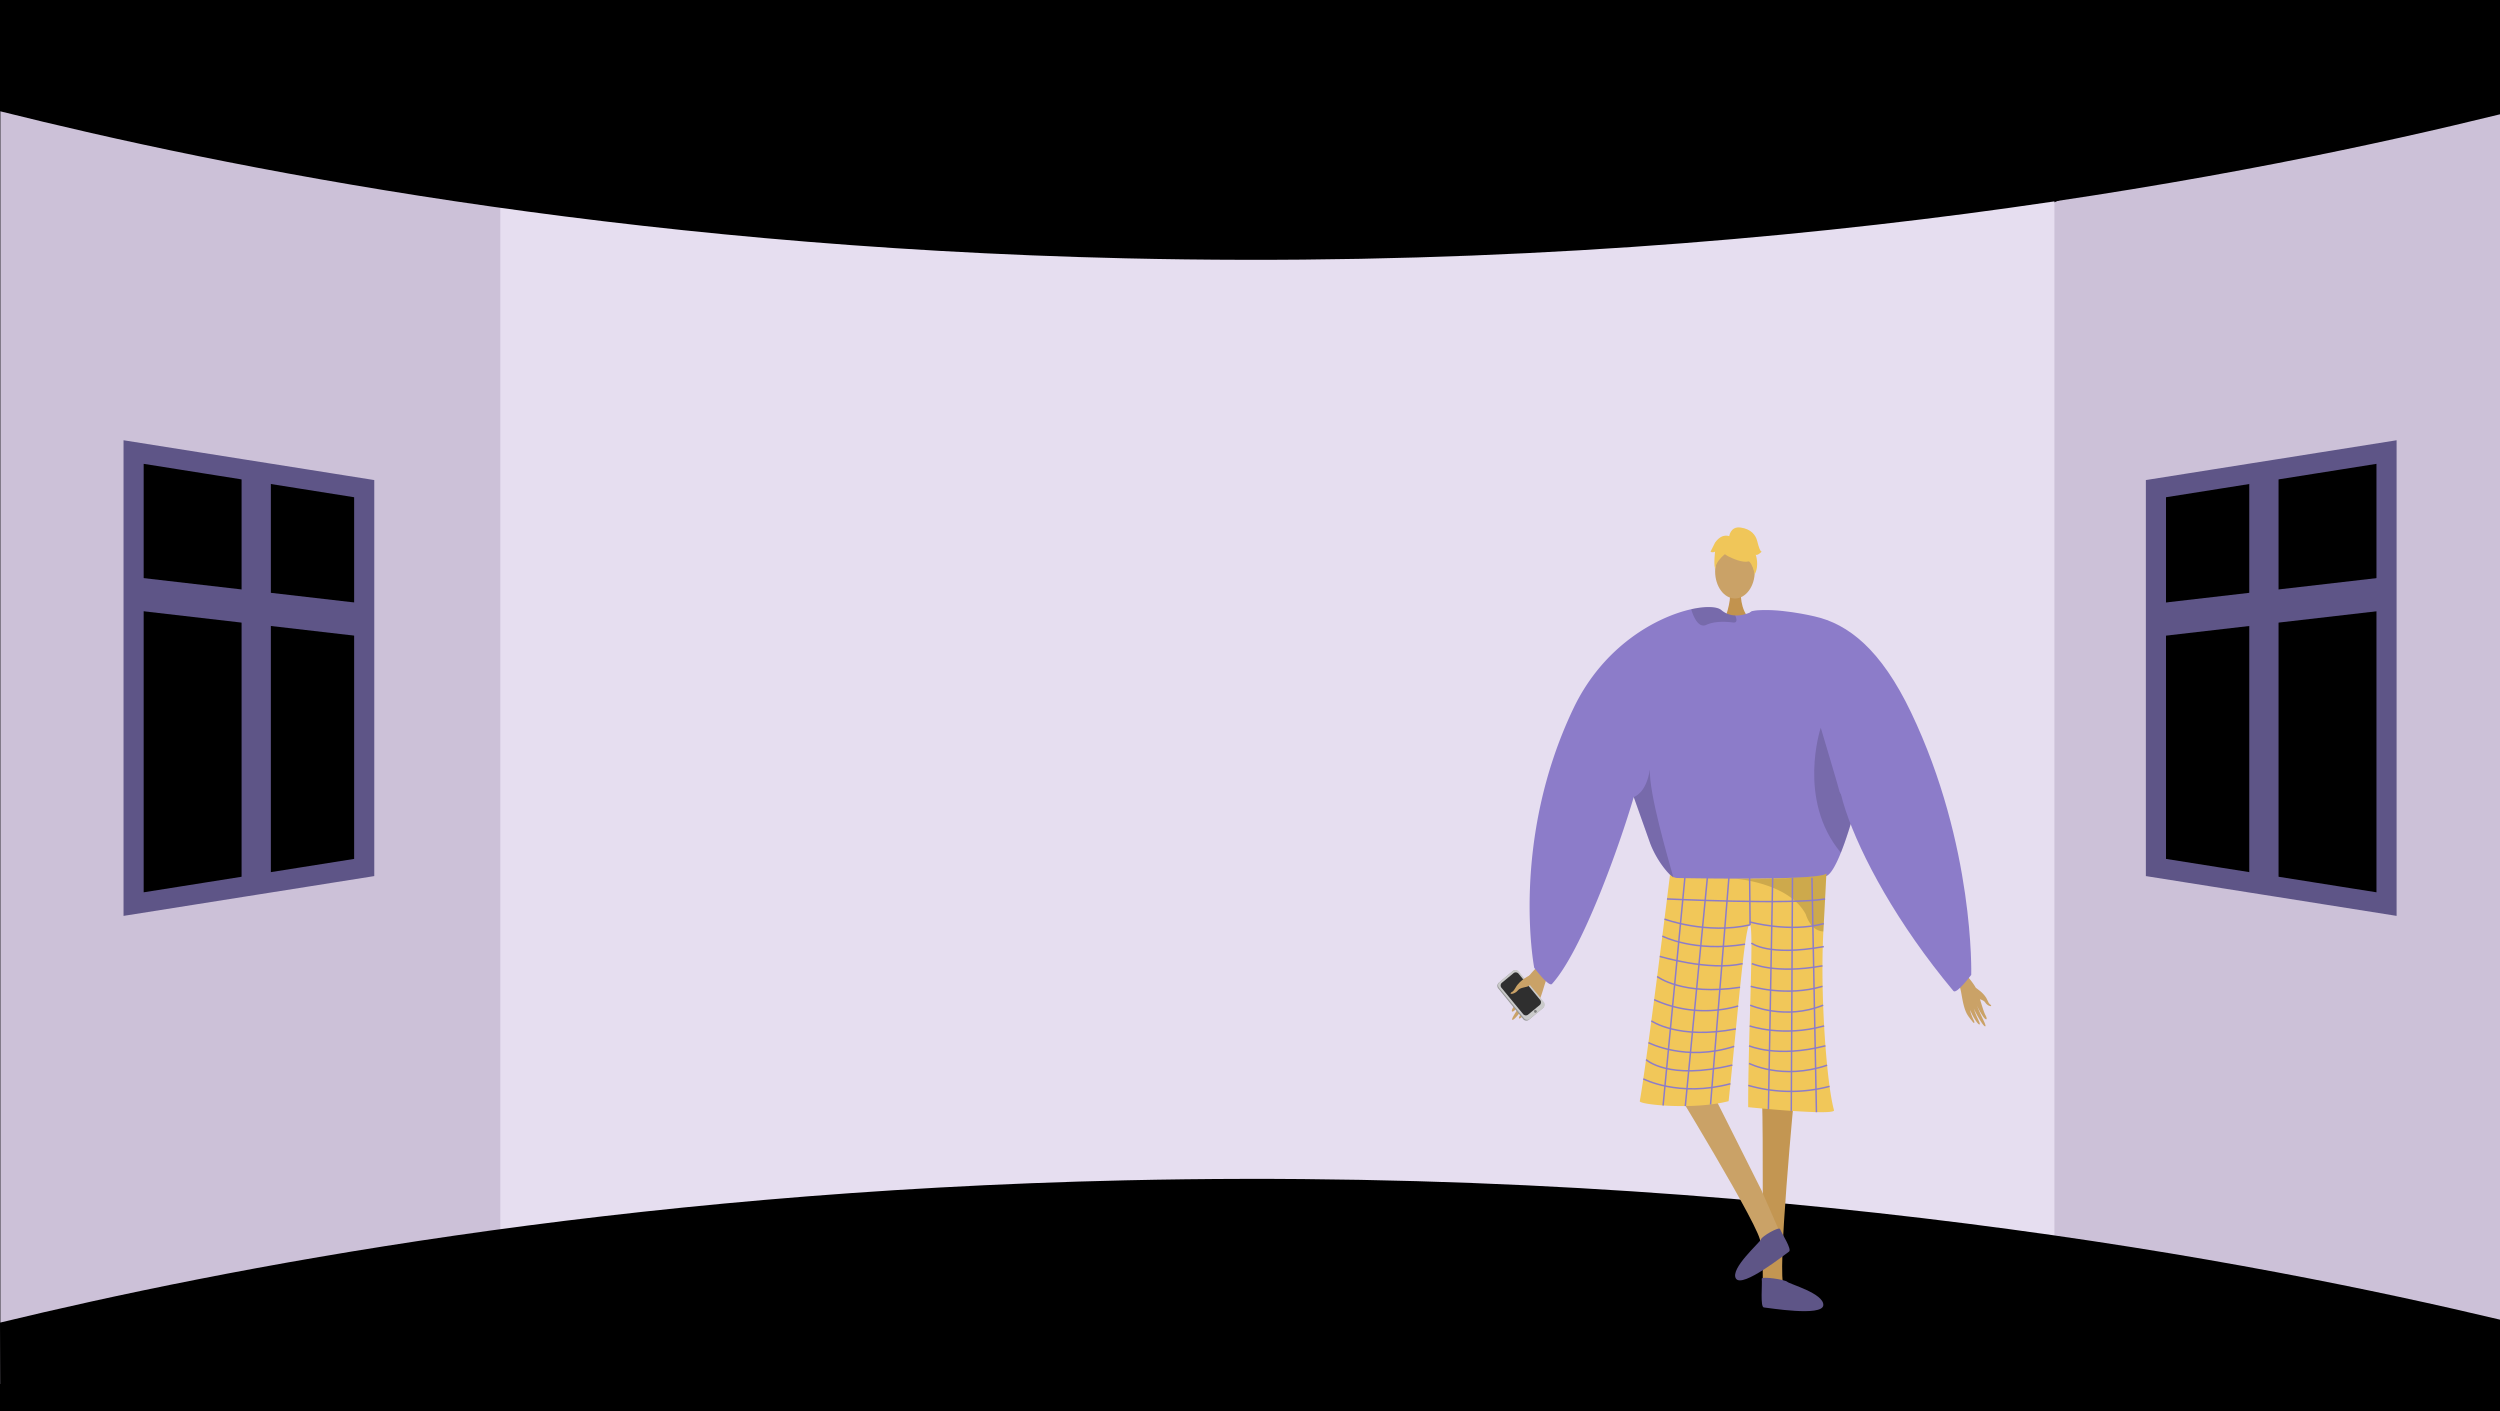 <svg xmlns="http://www.w3.org/2000/svg" width="1366" height="771" viewBox="0 0 1366 771">
    <defs>
        <style>
            .a,.d{fill:#000;}.b{fill:#ccc1d8;}.c{fill:#e6def0;}.d{stroke:#5e5587;stroke-width:11px;}.d,.u{stroke-miterlimit:10;}.e{fill:#5e5587;}.f,.l{fill:#caa267;}.f{fill-rule:evenodd;}.g{fill:#979797;}.h{fill:#cacaca;}.i{fill:#2f2f2f;}.j{fill:#7f7f7f;}.k{fill:#c39652;}.m{fill:#c2934e;}.n{fill:#8c7cc9;}.o{fill:#f1c759;}.p{opacity:0.15;}.q{fill:#5e5586;}.r{opacity:0.3;}.s{opacity:0.5;}.t{fill:#f0c659;}.u{fill:none;stroke:#8c7cc9;stroke-width:0.823px;}
        </style>
    </defs>
    <g transform="translate(0 1676.974)">
        <rect class="a" width="1366" height="771" transform="translate(0 -1676.974)"/>
        <path class="b" d="M1366-1667.438v758.464l-242.228-67.586-32.991-6.263,1.636-558.092,30.118-25.56Z"/>
        <path class="b" d="M316.3-1551.5,300.245-995.132.2-920.734v-750.053l298.845,93.57Z"/>
        <path class="c" d="M697.978-1587.9H273.37v617.384h849.165V-1587.9Z"/>
        <path class="a"
              d="M0-1616.194c121.657,30.38,335.7,73.888,615,80.372,352.972,8.194,622.429-47.1,751-78.7v-62.454H0Z"/>
        <path class="a"
              d="M0-954.291c121.657-29.39,335.7-71.48,615-77.753,352.972-7.927,622.429,45.568,751,76.133v47.19L.2-905.974Z"/>
        <path class="d" d="M199-1409.974v207l-51,8.1-16,2.53-59,9.37v-247l59,9.37,16,2.53Z"/>
        <path class="e" d="M148-1418.074v223.2l-16,2.53V-1420.6Z"/>
        <path class="e" d="M199-1347.154v18.12l-51-5.9-16-1.85-59-6.82v-18.12l59,6.82,16,1.85Z"/>
        <path class="d" d="M1178-1409.974v207l51,8.1,16,2.53,59,9.37v-247l-59,9.37-16,2.53Z"/>
        <path class="e" d="M1229-1418.074v223.2l16,2.53V-1420.6Z"/>
        <path class="e" d="M1178-1347.154v18.12l51-5.9,16-1.85,59-6.82v-18.12l-59,6.82-16,1.85Z"/>
        <path class="f"
              d="M845.25-1153.589c-.595.75-9.249,7.8-11.467,12.524s-5.066,11.948-6.7,14.209c-1.916,2.661-1.01,3.836,1.532.892a51.174,51.174,0,0,0,5.017-6.981c.2-.481-1.382,2.546-3.351,5.744-2.093,3.4-4.572,7.013-3.984,7.433,1.142.813,7.83-8.742,8.708-10.535a49.966,49.966,0,0,1-2.377,4.7c-1.2,2.077-2.9,4.336-2.625,5,.441,1.05,4.672-3.762,6.992-8.164.18-.027-.128,1.555-3.235,6.6-.312.507-.578,1.99.9.495,3.115-3.145,4.686-4.268,6.839-9.681,2.1-5.278,3.134-11.568,5.811-14.942Z"/>
        <path class="g"
              d="M818.681-1136.842l13.583,16.715a2.2,2.2,0,0,0,3.114.364l7.574-6.336a.944.944,0,0,0,.074-.068,2.261,2.261,0,0,0,.173-3.093l-13.583-16.716a2.2,2.2,0,0,0-3.112-.361l-7.07,5.914-.505.42A2.261,2.261,0,0,0,818.681-1136.842Z"/>
        <path class="h"
              d="M819.06-1137.213l13.693,16.651a2.271,2.271,0,0,0,3.2.311l7.383-6.1a2.266,2.266,0,0,0,.233-3.127l-13.693-16.651a2.271,2.271,0,0,0-3.2-.311l-7.383,6.1A2.266,2.266,0,0,0,819.06-1137.213Z"/>
        <path class="i"
              d="M820.393-1137.258l11.826,14.38a1.962,1.962,0,0,0,2.762.268l6.376-5.266a1.959,1.959,0,0,0,.2-2.7l-11.826-14.381a1.962,1.962,0,0,0-2.762-.268l-6.376,5.267A1.958,1.958,0,0,0,820.393-1137.258Z"/>
        <circle class="j" cx="0.759" cy="0.759" r="0.759" transform="translate(838.182 -1125.102)"/>
        <path class="f"
              d="M836.346-1144.283s-5.838,2.562-8.235,6.944c-1.424,2.6-2.1,2.289-2.473,2.684-1.253,1.313,2.193.851,3.785-1.224,1.294-1.686,4.933-1.571,6.039-2.466s3.611-3.863,3.473-4.879S836.346-1144.283,836.346-1144.283Z"/>
        <path class="k"
              d="M980.708-1081.877s-10.215,105.4-5.871,107.213c7.792,3.3,38.308,14.117,4.664,11.741-17.283,1.042-16.015-2.819-16.285-6.091-.22-2.674.287-97-.423-104.336-.159-1.643-.255-2.636-.255-2.636Z"/>
        <path class="l"
              d="M909.471-1091.733s55.168,89.917,52.257,93.615c-5.2,6.681-26.594,30.978,1.64,12.528,15.605-7.5,12.618-10.258,11.261-13.248-1.109-2.442-9.271-21.121-12.221-27.875-.661-1.512-37.824-75.172-37.824-75.172Z"/>
        <path class="m"
              d="M951.243-1353.862s-.9,10.043,5.294,15.6-14.276,0-14.276,0,3.809-9.619,2.955-15.6S951.243-1353.862,951.243-1353.862Z"/>
        <ellipse class="l" cx="10.83" cy="14.777" rx="10.83" ry="14.777" transform="translate(937.145 -1379.521)"/>
        <path class="n"
              d="M1018.61-1257.231c-.181,2.8-2.443,13.2-5.626,24.5-.938,3.372-1.966,6.819-3.044,10.176-1.308,4.088-2.69,8.028-4.089,11.508-2.714,6.746-5.495,11.764-7.922,12.743-8.177,3.29-69.915,7.807-82.609,1.752-.3-.222-.617-.461-.921-.724-4.763-3.874-9.929-11.525-12.669-18.69,0-.008-7.3-20.574-8.785-24.761-.017-.042-.025-.074-.041-.107-.05-.165-.107-.321-.165-.469-.016-.058-.041-.107-.058-.165-7.683,26.234-28.125,83.851-44.661,102.106-1.735,1.916-9.723-8.835-9.723-8.835S824.946-1217.143,859.776-1290c16.4-34.3,45.656-49.943,64.338-54.1,8.087-1.8,14.191-1.448,16.42.477a12.107,12.107,0,0,0,7.56,2.937,16.373,16.373,0,0,0,4.245-.387,21.11,21.11,0,0,0,4.5-1.53c.691-.32,1.094-.551,1.094-.551a43.918,43.918,0,0,1,11.434.683C1011.635-1334.2,1018.989-1263.326,1018.61-1257.231Z"/>
        <path class="o"
              d="M912.493-1198.983a6.671,6.671,0,0,0,3.789,1.748c8.9.175,47.358.834,68.218-.365,7.36-.424,12.529-1.077,13.436-2.07,0,0,0,.03-.006.085-.054,1.15-.714,14.314-1.64,31.569-1.828,34.062,1.693,82.848,5.806,97.655.888,3.2-46.89-1.645-46.89-1.645-.133-35.152,3.2-96.864,1.048-99.63-2.621-3.365-6.87,50.917-11.742,96.34-18.921,4.935-48.882,1.939-48.536,0C900.09-1098.33,912.493-1198.983,912.493-1198.983Z"/>
        <path class="p"
              d="M892.686-1241.469c.016.058.041.107.058.165.057.148.115.3.164.469.016.033.025.065.041.107,1.489,4.187,8.786,24.753,8.786,24.761,2.739,7.165,7.905,14.816,12.669,18.69-3.233-11.706-13.311-45.64-12.924-59.312C899.555-1243.41,892.686-1241.477,892.686-1241.469Z"/>
        <path class="p"
              d="M1012.984-1232.732c-.938,3.372-1.966,6.819-3.044,10.176-1.308,4.088-2.69,8.028-4.089,11.508-24.177-28.948-10.99-68.311-10.99-68.311s10.217,34.172,10.324,35.134C1005.218-1243.879,1008.615-1238.952,1012.984-1232.732Z"/>
        <path class="p"
              d="M948.812-1338.26c.033.979-.485,1.621-2.057,1.407-4.9-.667-10.439-.527-14.461,1.316a3.419,3.419,0,0,1-3.307-.14c-2.575-1.505-4.171-6-4.8-7.988a1.377,1.377,0,0,1-.065-.436c8.086-1.8,14.19-1.448,16.419.477a12.107,12.107,0,0,0,7.56,2.937A6.661,6.661,0,0,1,948.812-1338.26Z"/>
        <path class="q"
              d="M972.619-1005.437c-.564-1.428-9.954,3.967-10.423,5.643s-17.151,16.068-13.659,21.459S975.7-991.9,977.494-993.074,973.729-1002.632,972.619-1005.437Z"/>
        <path class="e"
              d="M962.61-978.225c-.2-1.522,12.759.409,13.985,1.645s20.093,6.368,19.666,12.776-30.333,1.37-32.469,1.219S963.006-975.235,962.61-978.225Z"/>
        <g class="r">
            <path d="M947.995-1196.9l-.429-.035S947.718-1196.92,947.995-1196.9Z"/>
            <path class="s"
                  d="M947.995-1196.9c11.459.915,36.505-.7,36.505-.7,7.36-.424,12.529-1.077,13.436-2.07,0,0,0,.03-.006.085-.054,1.15-.714,14.314-1.64,31.569a8.449,8.449,0,0,1-1.2-.14,9.373,9.373,0,0,1-6.065-4.309,20.836,20.836,0,0,1-2.358-4.925C978.119-1193.646,951.666-1196.565,947.995-1196.9Z"/>
        </g>
        <path class="t" d="M943.905-1373.226s18.75,10.4,13.185-6.3C953.24-1391.069,931.118-1380.667,943.905-1373.226Z"/>
        <path class="t"
              d="M946.623-1377.213s-10.49,6.224-9.478,12.469c0,0-2.314-18.643,8.117-19.112s14.47.538,13.544,20.252C958.806-1363.6,955.775-1379.285,946.623-1377.213Z"/>
        <path class="t"
              d="M944.808-1383.734s.527-5.809,6.285-4.986,8.226,4.113,9.049,7.4,1.645,5.759,2.468,5.759c0,0-2.468,2.468-3.291,1.645,0,0,2.136,5.916-.577,10.773,0,0-1.068-7.483-5.181-8.3S944.808-1383.734,944.808-1383.734Z"/>
        <path class="t"
              d="M945.335-1383.785s-4.114-2.468-8.227,3.291l-2.468,4.936s.823.822,2.468,0c0,0-.749,5.8.037,9.068l2.431-9.891Z"/>
        <path class="f"
              d="M1072.073-1146.987c.431.7,7.095,7.6,8.506,11.855s3.1,10.711,4.262,12.806c1.364,2.466.47,3.376-1.4.605a44,44,0,0,1-3.569-6.468c-.119-.43.92,2.313,2.273,5.243,1.439,3.114,3.186,6.449,2.641,6.747-1.057.578-5.789-8.257-6.354-9.876a42.8,42.8,0,0,0,1.547,4.255c.81,1.894,2.036,4,1.729,4.536-.483.851-3.6-3.686-5.132-7.679-.15-.041-.049,1.34,2.087,5.961.215.464.29,1.756-.82.33-2.336-3-3.562-4.119-4.846-8.957-1.253-4.718-1.493-10.19-3.434-13.342Z"/>
        <path class="f"
              d="M1079.664-1137.127s4.72,2.781,6.317,6.765c.949,2.367,1.554,2.166,1.836,2.542.935,1.248-1.958.5-3.1-1.43-.932-1.571-4.049-1.844-4.9-2.721s-2.688-3.664-2.466-4.517S1079.664-1137.127,1079.664-1137.127Z"/>
        <line class="u" x1="12.133" y2="126.868" transform="translate(908.716 -1199.814)"/>
        <line class="u" x1="12.041" y2="124.659" transform="translate(920.848 -1197.277)"/>
        <line class="u" x1="10.013" y2="123.788" transform="translate(934.646 -1197.277)"/>
        <line class="u" x2="0.258" y2="25.641" transform="translate(955.996 -1197.277)"/>
        <line class="u" x1="2.323" y2="126.296" transform="translate(966.256 -1197.277)"/>
        <line class="u" x1="0.647" y2="127.355" transform="translate(978.76 -1197.356)"/>
        <line class="u" x2="2.45" y2="128.087" transform="translate(990.049 -1197.356)"/>
        <path class="u" d="M910.852-1185.785s68.324,3.226,86.376,0"/>
        <path class="u" d="M956.254-1171.636c-23.906,5.415-46.783-3.145-46.783-3.145"/>
        <path class="u" d="M956-1173.253s21.574,6.062,40.524.943"/>
        <path class="u" d="M908.3-1165.483s17.228,9.02,45.21,4.421"/>
        <path class="u" d="M906.886-1154.41s26.808,8.184,45.3,3.973"/>
        <path class="u" d="M905.472-1143.41s13.653,10.7,45.309,5.9"/>
        <path class="u" d="M903.826-1130.757a66.424,66.424,0,0,0,45.918,3.46"/>
        <path class="u" d="M902.295-1119.165s14.746,10.467,46.21,4.387"/>
        <path class="u" d="M900.7-1107.282s20.352,10.638,46.871,2.043"/>
        <path class="u" d="M899.414-1098.008s12.007,11.548,47.136,2.987"/>
        <path class="u" d="M897.905-1087.482s19.415,10.228,47.608,2.664"/>
        <path class="u" d="M956.977-1161.673s9.013,7.442,39.543,1.918"/>
        <path class="u" d="M957.213-1150.473s12.648,5.9,38.584,1.24"/>
        <path class="u" d="M956.6-1138.041s19.528,5.882,39.2,0"/>
        <path class="u" d="M956.315-1127.732s18.985,8.439,39.861,0"/>
        <path class="u" d="M956-1116.414s18.074,6.342,40.7,0"/>
        <path class="u" d="M955.7-1105.543s15.235,6.835,41.708,0"/>
        <path class="u" d="M955.7-1095.926s18.088,9.322,42.629.991"/>
        <path class="u" d="M955.269-1083.9a83.624,83.624,0,0,0,44.406.513"/>
        <path class="n"
              d="M998.333-1299.129s-53.044-41.978-40.4-44.026,33.339,2.928,33.339,2.928c18.682,4.154,36.52,18.191,52.915,52.487,34.83,72.861,32.9,143.415,32.9,143.415s-8.066,10.819-9.724,8.835c-30.773-36.82-50.561-73.784-58.909-98.653S998.333-1299.129,998.333-1299.129Z"/>
    </g>
</svg>
